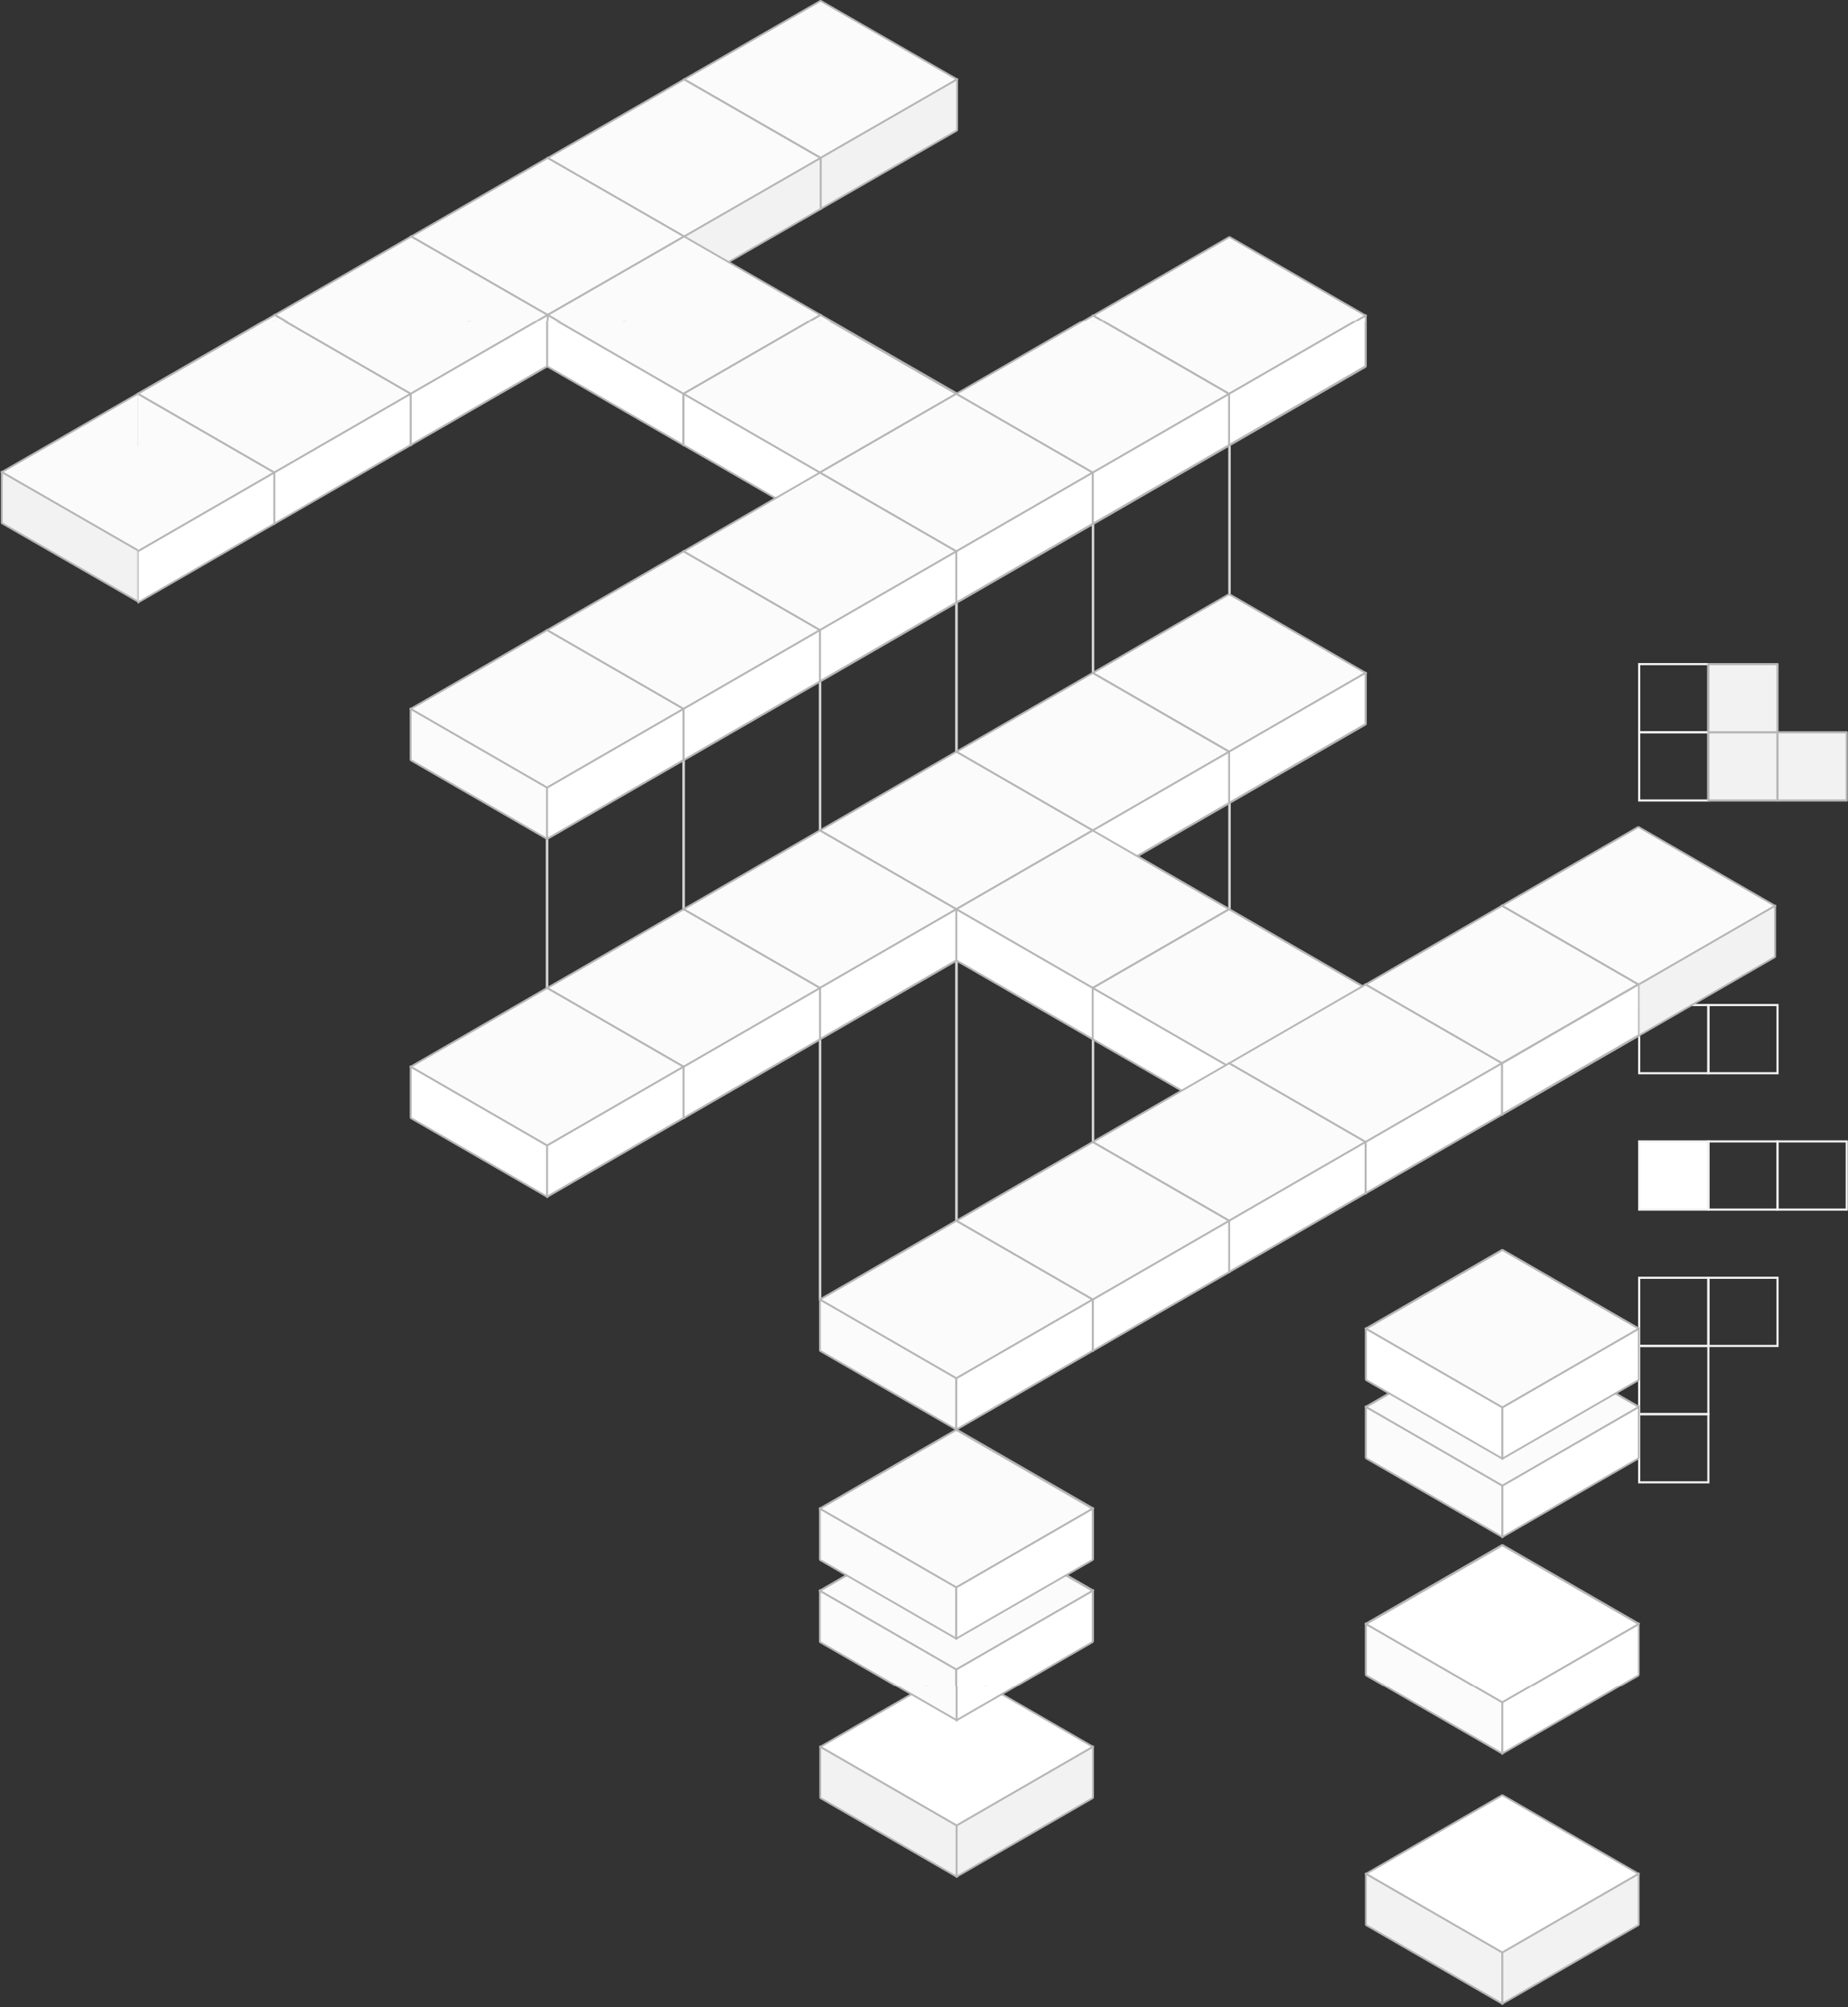 <svg width="650" height="706" viewBox="0 0 650 706" fill="none" xmlns="http://www.w3.org/2000/svg">
<rect x="0" y="0" width="650" height="706" fill="#333333" stroke="none"/>
<path d="M600.884 497.381H576.551V521.362H600.884V497.381Z" stroke="#F2F2F2" stroke-width="0.75" stroke-miterlimit="10"/>
<path d="M600.884 473.4H576.551V497.382H600.884V473.4Z" stroke="#F2F2F2" stroke-width="0.75" stroke-miterlimit="10"/>
<path d="M600.884 449.418H576.551V473.399H600.884V449.418Z" stroke="#F2F2F2" stroke-width="0.75" stroke-miterlimit="10"/>
<path d="M625.216 449.418H600.883V473.399H625.216V449.418Z" stroke="#F2F2F2" stroke-width="0.75" stroke-miterlimit="10"/>
<path d="M600.884 401.455H576.551V425.436H600.884V401.455Z" fill="white" stroke="#F2F2F2" stroke-width="0.75" stroke-miterlimit="10"/>
<path d="M625.216 401.455H600.883V425.436H625.216V401.455Z" stroke="#F2F2F2" stroke-width="0.75" stroke-miterlimit="10"/>
<path d="M649.552 401.455H625.219V425.436H649.552V401.455Z" stroke="#F2F2F2" stroke-width="0.75" stroke-miterlimit="10"/>
<path d="M600.884 353.492H576.551V377.473H600.884V353.492Z" stroke="#F2F2F2" stroke-width="0.75" stroke-miterlimit="10"/>
<path d="M625.216 353.492H600.883V377.473H625.216V353.492Z" stroke="#F2F2F2" stroke-width="0.75" stroke-miterlimit="10"/>
<path d="M600.884 257.568H576.551V281.55H600.884V257.568Z" stroke="#F2F2F2" stroke-width="0.75" stroke-miterlimit="10"/>
<path d="M625.216 257.568H600.883V281.55H625.216V257.568Z" fill="#F2F2F2" stroke="#B6B6B7" stroke-width="0.75" stroke-linejoin="round"/>
<path d="M649.552 257.568H625.219V281.55H649.552V257.568Z" fill="#F2F2F2" stroke="#B6B6B7" stroke-width="0.75" stroke-linejoin="round"/>
<path d="M600.884 233.588H576.551V257.569H600.884V233.588Z" stroke="#F2F2F2" stroke-width="0.75" stroke-miterlimit="10"/>
<path d="M625.216 233.588H600.883V257.569H625.216V233.588Z" fill="#F2F2F2" stroke="#B6B6B7" stroke-width="0.75" stroke-linejoin="round"/>
<rect width="55.379" height="55.379" transform="matrix(0.867 0.499 -0.867 0.499 288.625 0.285)" fill="#FBFBFB" stroke="#B6B6B7" stroke-width="0.753" stroke-linejoin="round"/>
<rect width="55.379" height="17.955" transform="matrix(0.867 0.499 0 1 240.629 27.91)" fill="#FBFBFB" stroke="#B6B6B7" stroke-width="0.753" stroke-linejoin="round"/>
<rect width="55.379" height="17.955" transform="matrix(0.867 -0.499 0 1 288.627 55.535)" fill="#F2F2F2" stroke="#B6B6B7" stroke-width="0.753" stroke-linejoin="round"/>
<rect width="55.379" height="55.379" transform="matrix(0.867 0.499 -0.867 0.499 240.623 27.947)" fill="#FBFBFB" stroke="#B6B6B7" stroke-width="0.753" stroke-linejoin="round"/>
<rect width="55.379" height="17.955" transform="matrix(0.867 0.499 0 1 192.627 55.572)" fill="#FBFBFB" stroke="#B6B6B7" stroke-width="0.753" stroke-linejoin="round"/>
<rect width="55.379" height="17.955" transform="matrix(0.867 -0.499 0 1 240.623 83.197)" fill="#F2F2F2" stroke="#B6B6B7" stroke-width="0.753" stroke-linejoin="round"/>
<rect width="55.379" height="55.379" transform="matrix(0.867 0.499 -0.867 0.499 192.617 55.553)" fill="#FBFBFB" stroke="#B6B6B7" stroke-width="0.753" stroke-linejoin="round"/>
<rect width="55.379" height="17.955" transform="matrix(0.867 0.499 0 1 144.621 83.178)" fill="#FBFBFB" stroke="#B6B6B7" stroke-width="0.753" stroke-linejoin="round"/>
<rect width="55.379" height="17.955" transform="matrix(0.867 -0.499 0 1 192.617 110.801)" fill="#FBFBFB" stroke="#B6B6B7" stroke-width="0.753" stroke-linejoin="round"/>
<rect width="55.379" height="55.379" transform="matrix(0.867 0.499 -0.867 0.499 240.629 83.178)" fill="#FBFBFB" stroke="#B6B6B7" stroke-width="0.753" stroke-linejoin="round"/>
<rect width="55.379" height="17.955" transform="matrix(0.867 0.499 0 1 192.633 110.803)" fill="white" stroke="#B6B6B7" stroke-width="0.753" stroke-linejoin="round"/>
<rect width="55.379" height="17.955" transform="matrix(0.867 -0.499 0 1 240.629 138.428)" fill="#FBFBFB" stroke="#B6B6B7" stroke-width="0.753" stroke-linejoin="round"/>
<rect width="55.379" height="55.379" transform="matrix(0.867 0.499 -0.867 0.499 288.633 110.795)" fill="#FBFBFB" stroke="#B6B6B7" stroke-width="0.753" stroke-linejoin="round"/>
<rect width="55.379" height="17.955" transform="matrix(0.867 0.499 0 1 240.637 138.42)" fill="white" stroke="#B6B6B7" stroke-width="0.753" stroke-linejoin="round"/>
<rect width="55.379" height="17.955" transform="matrix(0.867 -0.499 0 1 288.635 166.045)" fill="#FBFBFB" stroke="#B6B6B7" stroke-width="0.753" stroke-linejoin="round"/>
<rect width="55.379" height="55.379" transform="matrix(0.867 0.499 -0.867 0.499 144.625 83.178)" fill="#FBFBFB" stroke="#B6B6B7" stroke-width="0.753" stroke-linejoin="round"/>
<rect width="55.379" height="17.955" transform="matrix(0.867 0.499 0 1 96.629 110.803)" fill="#FBFBFB" stroke="#B6B6B7" stroke-width="0.753" stroke-linejoin="round"/>
<rect width="55.379" height="17.955" transform="matrix(0.867 -0.499 0 1 144.627 138.428)" fill="white" stroke="#B6B6B7" stroke-width="0.753" stroke-linejoin="round"/>
<rect width="55.379" height="55.379" transform="matrix(0.867 0.499 -0.867 0.499 96.633 110.793)" fill="#FBFBFB" stroke="#B6B6B7" stroke-width="0.753" stroke-linejoin="round"/>
<rect width="55.379" height="17.955" transform="matrix(0.867 0.499 0 1 48.637 138.418)" fill="#FBFBFB" stroke="#B6B6B7" stroke-width="0.753" stroke-linejoin="round"/>
<rect width="55.379" height="17.955" transform="matrix(0.867 -0.499 0 1 96.633 166.043)" fill="white" stroke="#B6B6B7" stroke-width="0.753" stroke-linejoin="round"/>
<rect width="55.379" height="55.379" transform="matrix(0.867 0.499 -0.867 0.499 48.631 138.416)" fill="#FBFBFB" stroke="#B6B6B7" stroke-width="0.753" stroke-linejoin="round"/>
<rect width="55.379" height="17.955" transform="matrix(0.867 0.499 0 1 0.635 166.041)" fill="#F2F2F2" stroke="#B6B6B7" stroke-width="0.753" stroke-linejoin="round"/>
<rect width="55.379" height="17.955" transform="matrix(0.867 -0.499 0 1 48.631 193.666)" fill="white" stroke="#B6B6B7" stroke-width="0.753" stroke-linejoin="round"/>
<path d="M432.518 447.004V156.498" stroke="#D2D3D5" stroke-width="0.753" stroke-linejoin="round"/>
<path d="M384.516 453.799V183.395" stroke="#D2D3D5" stroke-width="0.753" stroke-linejoin="round"/>
<path d="M336.486 453.788V211.57" stroke="#D2D3D5" stroke-width="0.753" stroke-linejoin="round"/>
<path d="M288.512 457.045V239.057" stroke="#D2D3D5" stroke-width="0.753" stroke-linejoin="round"/>
<path d="M240.518 320.626V266.523" stroke="#D2D3D5" stroke-width="0.753" stroke-linejoin="round"/>
<path d="M192.482 348.787V294.684" stroke="#D2D3D5" stroke-width="0.753" stroke-linejoin="round"/>
<rect width="55.382" height="55.382" transform="matrix(0.866 0.5 -0.866 0.5 432.434 83.34)" fill="#FBFBFB" stroke="#B6B6B7" stroke-width="0.753" stroke-linejoin="round"/>
<rect width="55.382" height="17.982" transform="matrix(0.866 0.5 0 1 384.459 111.006)" fill="#FBFBFB" stroke="#B6B6B7" stroke-width="0.753" stroke-linejoin="round"/>
<rect width="55.382" height="17.982" transform="matrix(0.866 -0.5 0 1 432.436 138.67)" fill="white" stroke="#B6B6B7" stroke-width="0.753" stroke-linejoin="round"/>
<rect width="55.382" height="55.382" transform="matrix(0.866 0.5 -0.866 0.5 384.455 111.027)" fill="#FBFBFB" stroke="#B6B6B7" stroke-width="0.753" stroke-linejoin="round"/>
<rect width="55.382" height="17.982" transform="matrix(0.866 0.5 0 1 336.48 138.693)" fill="#FBFBFB" stroke="#B6B6B7" stroke-width="0.753" stroke-linejoin="round"/>
<rect width="55.382" height="17.982" transform="matrix(0.866 -0.5 0 1 384.457 166.361)" fill="white" stroke="#B6B6B7" stroke-width="0.753" stroke-linejoin="round"/>
<rect width="55.382" height="55.382" transform="matrix(0.866 0.5 -0.866 0.5 336.477 138.676)" fill="#FBFBFB" stroke="#B6B6B7" stroke-width="0.753" stroke-linejoin="round"/>
<rect width="55.382" height="17.982" transform="matrix(0.866 0.5 0 1 288.502 166.344)" fill="#FBFBFB" stroke="#B6B6B7" stroke-width="0.753" stroke-linejoin="round"/>
<rect width="55.382" height="17.982" transform="matrix(0.866 -0.5 0 1 336.479 194.016)" fill="white" stroke="#B6B6B7" stroke-width="0.753" stroke-linejoin="round"/>
<rect width="55.382" height="55.382" transform="matrix(0.866 0.5 -0.866 0.5 288.504 166.35)" fill="#FBFBFB" stroke="#B6B6B7" stroke-width="0.753" stroke-linejoin="round"/>
<rect width="55.382" height="17.982" transform="matrix(0.866 0.5 0 1 240.529 194.016)" fill="#FBFBFB" stroke="#B6B6B7" stroke-width="0.753" stroke-linejoin="round"/>
<rect width="55.382" height="17.982" transform="matrix(0.866 -0.5 0 1 288.506 221.68)" fill="white" stroke="#B6B6B7" stroke-width="0.753" stroke-linejoin="round"/>
<rect width="55.382" height="55.382" transform="matrix(0.866 0.5 -0.866 0.5 240.529 194.021)" fill="#FBFBFB" stroke="#B6B6B7" stroke-width="0.753" stroke-linejoin="round"/>
<rect width="55.382" height="17.982" transform="matrix(0.866 0.5 0 1 192.555 221.688)" fill="#FBFBFB" stroke="#B6B6B7" stroke-width="0.753" stroke-linejoin="round"/>
<rect width="55.382" height="17.982" transform="matrix(0.866 -0.5 0 1 240.531 249.355)" fill="white" stroke="#B6B6B7" stroke-width="0.753" stroke-linejoin="round"/>
<rect width="55.382" height="55.382" transform="matrix(0.866 0.5 -0.866 0.5 192.549 221.684)" fill="#FBFBFB" stroke="#B6B6B7" stroke-width="0.753" stroke-linejoin="round"/>
<rect width="55.382" height="17.982" transform="matrix(0.866 0.5 0 1 144.574 249.35)" fill="#FBFBFB" stroke="#B6B6B7" stroke-width="0.753" stroke-linejoin="round"/>
<rect width="55.382" height="17.982" transform="matrix(0.866 -0.5 0 1 192.551 277.014)" fill="white" stroke="#B6B6B7" stroke-width="0.753" stroke-linejoin="round"/>
<rect width="55.389" height="55.389" transform="matrix(0.866 0.5 -0.866 0.5 432.449 209.096)" fill="#FBFBFB" stroke="#B6B6B7" stroke-width="0.753" stroke-linejoin="round"/>
<rect width="55.389" height="17.991" transform="matrix(0.866 0.5 0 1 384.475 236.775)" fill="#FBFBFB" stroke="#B6B6B7" stroke-width="0.753" stroke-linejoin="round"/>
<rect width="55.389" height="17.991" transform="matrix(0.866 -0.5 0 1 432.451 264.453)" fill="white" stroke="#B6B6B7" stroke-width="0.753" stroke-linejoin="round"/>
<rect width="55.389" height="55.389" transform="matrix(0.866 0.5 -0.866 0.5 384.469 236.803)" fill="#FBFBFB" stroke="#B6B6B7" stroke-width="0.753" stroke-linejoin="round"/>
<rect width="55.389" height="17.991" transform="matrix(0.866 0.5 0 1 336.494 264.482)" fill="#FBFBFB" stroke="#B6B6B7" stroke-width="0.753" stroke-linejoin="round"/>
<rect width="55.389" height="17.991" transform="matrix(0.866 -0.5 0 1 384.471 292.16)" fill="white" stroke="#B6B6B7" stroke-width="0.753" stroke-linejoin="round"/>
<rect width="55.389" height="55.389" transform="matrix(0.866 0.5 -0.866 0.5 336.49 264.473)" fill="#FBFBFB" stroke="#B6B6B7" stroke-width="0.753" stroke-linejoin="round"/>
<rect width="55.389" height="17.991" transform="matrix(0.866 0.5 0 1 288.516 292.152)" fill="#FBFBFB" stroke="#B6B6B7" stroke-width="0.753" stroke-linejoin="round"/>
<rect width="55.389" height="17.991" transform="matrix(0.866 -0.5 0 1 336.49 319.832)" fill="#FBFBFB" stroke="#B6B6B7" stroke-width="0.753" stroke-linejoin="round"/>
<rect width="55.389" height="55.389" transform="matrix(0.866 0.5 -0.866 0.5 384.475 292.145)" fill="#FBFBFB" stroke="#B6B6B7" stroke-width="0.753" stroke-linejoin="round"/>
<rect width="55.389" height="17.991" transform="matrix(0.866 0.5 0 1 336.5 319.824)" fill="white" stroke="#B6B6B7" stroke-width="0.753" stroke-linejoin="round"/>
<rect width="55.389" height="17.991" transform="matrix(0.866 -0.5 0 1 384.477 347.502)" fill="#FBFBFB" stroke="#B6B6B7" stroke-width="0.753" stroke-linejoin="round"/>
<rect width="55.389" height="55.389" transform="matrix(0.866 0.5 -0.866 0.5 432.457 319.846)" fill="#FBFBFB" stroke="#B6B6B7" stroke-width="0.753" stroke-linejoin="round"/>
<rect width="55.389" height="17.991" transform="matrix(0.866 0.5 0 1 384.48 347.525)" fill="white" stroke="#B6B6B7" stroke-width="0.753" stroke-linejoin="round"/>
<rect width="55.389" height="17.991" transform="matrix(0.866 -0.5 0 1 432.457 375.205)" fill="#FBFBFB" stroke="#B6B6B7" stroke-width="0.753" stroke-linejoin="round"/>
<rect width="55.389" height="55.389" transform="matrix(0.866 0.5 -0.866 0.5 288.52 292.145)" fill="#FBFBFB" stroke="#B6B6B7" stroke-width="0.753" stroke-linejoin="round"/>
<rect width="55.389" height="17.991" transform="matrix(0.866 0.5 0 1 240.543 319.824)" fill="#FBFBFB" stroke="#B6B6B7" stroke-width="0.753" stroke-linejoin="round"/>
<rect width="55.389" height="17.991" transform="matrix(0.866 -0.5 0 1 288.52 347.502)" fill="white" stroke="#B6B6B7" stroke-width="0.753" stroke-linejoin="round"/>
<rect width="55.389" height="55.389" transform="matrix(0.866 0.5 -0.866 0.5 240.57 319.846)" fill="#FBFBFB" stroke="#B6B6B7" stroke-width="0.753" stroke-linejoin="round"/>
<rect width="55.389" height="17.991" transform="matrix(0.866 0.5 0 1 192.596 347.525)" fill="#FBFBFB" stroke="#B6B6B7" stroke-width="0.753" stroke-linejoin="round"/>
<rect width="55.389" height="17.991" transform="matrix(0.866 -0.5 0 1 240.57 375.205)" fill="white" stroke="#B6B6B7" stroke-width="0.753" stroke-linejoin="round"/>
<rect width="55.389" height="55.389" transform="matrix(0.866 0.5 -0.866 0.5 192.562 347.512)" fill="#FBFBFB" stroke="#B6B6B7" stroke-width="0.753" stroke-linejoin="round"/>
<rect width="55.389" height="17.991" transform="matrix(0.866 0.5 0 1 144.588 375.191)" fill="white" stroke="#B6B6B7" stroke-width="0.753" stroke-linejoin="round"/>
<rect width="55.389" height="17.991" transform="matrix(0.866 -0.5 0 1 192.562 402.865)" fill="white" stroke="#B6B6B7" stroke-width="0.753" stroke-linejoin="round"/>
<rect width="55.389" height="55.389" transform="matrix(0.866 0.5 -0.866 0.5 528.414 631.383)" fill="white" stroke="#B6B6B7" stroke-width="0.753" stroke-linejoin="round"/>
<rect width="55.389" height="17.991" transform="matrix(0.866 0.5 0 1 480.439 659.062)" fill="#F2F2F2" stroke="#B6B6B7" stroke-width="0.753" stroke-linejoin="round"/>
<rect width="55.389" height="17.991" transform="matrix(0.866 -0.5 0 1 528.414 686.74)" fill="#F2F2F2" stroke="#B6B6B7" stroke-width="0.753" stroke-linejoin="round"/>
<rect width="55.389" height="55.389" transform="matrix(0.866 0.5 -0.866 0.5 528.414 467.084)" fill="#FBFBFB" stroke="#B6B6B7" stroke-width="0.753" stroke-linejoin="round"/>
<rect width="55.389" height="17.991" transform="matrix(0.866 0.5 0 1 480.439 494.764)" fill="#FBFBFB" stroke="#B6B6B7" stroke-width="0.753" stroke-linejoin="round"/>
<rect width="55.389" height="17.991" transform="matrix(0.866 -0.5 0 1 528.414 522.443)" fill="white" stroke="#B6B6B7" stroke-width="0.753" stroke-linejoin="round"/>
<rect width="55.389" height="55.389" transform="matrix(0.866 0.5 -0.866 0.5 528.412 543.381)" fill="white" stroke="#B6B6B7" stroke-width="0.753" stroke-linejoin="round"/>
<rect width="55.389" height="17.991" transform="matrix(0.866 0.5 0 1 480.438 571.061)" fill="#FBFBFB" stroke="#B6B6B7" stroke-width="0.753" stroke-linejoin="round"/>
<rect width="55.389" height="17.991" transform="matrix(0.866 -0.5 0 1 528.412 598.74)" fill="white" stroke="#B6B6B7" stroke-width="0.753" stroke-linejoin="round"/>
<rect width="55.389" height="55.389" transform="matrix(0.866 0.5 -0.866 0.5 336.486 586.701)" fill="white" stroke="#B6B6B7" stroke-width="0.753" stroke-linejoin="round"/>
<rect width="55.389" height="17.991" transform="matrix(0.866 0.5 0 1 288.512 614.381)" fill="#F2F2F2" stroke="#B6B6B7" stroke-width="0.753" stroke-linejoin="round"/>
<rect width="55.389" height="17.991" transform="matrix(0.866 -0.5 0 1 336.488 642.061)" fill="#F2F2F2" stroke="#B6B6B7" stroke-width="0.753" stroke-linejoin="round"/>
<rect width="55.389" height="55.389" transform="matrix(0.866 0.5 -0.866 0.5 576.391 290.918)" fill="#FBFBFB" stroke="#B6B6B7" stroke-width="0.753" stroke-linejoin="round"/>
<rect width="55.389" height="17.991" transform="matrix(0.866 0.5 0 1 528.414 318.598)" fill="#FBFBFB" stroke="#B6B6B7" stroke-width="0.753" stroke-linejoin="round"/>
<rect width="55.389" height="17.991" transform="matrix(0.866 -0.5 0 1 576.391 346.277)" fill="#F2F2F2" stroke="#B6B6B7" stroke-width="0.753" stroke-linejoin="round"/>
<rect width="55.389" height="55.389" transform="matrix(0.866 0.5 -0.866 0.5 528.414 318.619)" fill="#FBFBFB" stroke="#B6B6B7" stroke-width="0.753" stroke-linejoin="round"/>
<rect width="55.389" height="17.991" transform="matrix(0.866 0.5 0 1 480.439 346.297)" fill="#FBFBFB" stroke="#B6B6B7" stroke-width="0.753" stroke-linejoin="round"/>
<rect width="55.389" height="17.991" transform="matrix(0.866 -0.5 0 1 528.414 373.977)" fill="white" stroke="#B6B6B7" stroke-width="0.753" stroke-linejoin="round"/>
<rect width="55.389" height="55.389" transform="matrix(0.866 0.5 -0.866 0.5 528.412 439.584)" fill="#FBFBFB" stroke="#B6B6B7" stroke-width="0.753" stroke-linejoin="round"/>
<rect width="55.389" height="17.991" transform="matrix(0.866 0.5 0 1 480.438 467.264)" fill="white" stroke="#B6B6B7" stroke-width="0.753" stroke-linejoin="round"/>
<rect width="55.389" height="17.991" transform="matrix(0.866 -0.5 0 1 528.412 494.943)" fill="white" stroke="#B6B6B7" stroke-width="0.753" stroke-linejoin="round"/>
<rect width="55.389" height="55.389" transform="matrix(0.866 0.5 -0.866 0.5 480.432 346.293)" fill="#FBFBFB" stroke="#B6B6B7" stroke-width="0.753" stroke-linejoin="round"/>
<rect width="55.389" height="17.991" transform="matrix(0.866 0.5 0 1 432.457 373.973)" fill="#FBFBFB" stroke="#B6B6B7" stroke-width="0.753" stroke-linejoin="round"/>
<rect width="55.389" height="17.991" transform="matrix(0.866 -0.5 0 1 480.432 401.652)" fill="white" stroke="#B6B6B7" stroke-width="0.753" stroke-linejoin="round"/>
<rect width="55.389" height="55.389" transform="matrix(0.866 0.5 -0.866 0.5 432.459 373.957)" fill="#FBFBFB" stroke="#B6B6B7" stroke-width="0.753" stroke-linejoin="round"/>
<rect width="55.389" height="17.991" transform="matrix(0.866 0.5 0 1 384.484 401.637)" fill="#FBFBFB" stroke="#B6B6B7" stroke-width="0.753" stroke-linejoin="round"/>
<rect width="55.389" height="17.991" transform="matrix(0.866 -0.5 0 1 432.461 429.314)" fill="white" stroke="#B6B6B7" stroke-width="0.753" stroke-linejoin="round"/>
<rect width="55.389" height="55.389" transform="matrix(0.866 0.5 -0.866 0.5 384.484 401.658)" fill="#FBFBFB" stroke="#B6B6B7" stroke-width="0.753" stroke-linejoin="round"/>
<rect width="55.389" height="17.991" transform="matrix(0.866 0.5 0 1 336.51 429.338)" fill="#FBFBFB" stroke="#B6B6B7" stroke-width="0.753" stroke-linejoin="round"/>
<rect width="55.389" height="17.991" transform="matrix(0.866 -0.5 0 1 384.486 457.02)" fill="white" stroke="#B6B6B7" stroke-width="0.753" stroke-linejoin="round"/>
<rect width="55.389" height="55.389" transform="matrix(0.866 0.5 -0.866 0.5 336.502 429.332)" fill="#FBFBFB" stroke="#B6B6B7" stroke-width="0.753" stroke-linejoin="round"/>
<rect width="55.389" height="17.991" transform="matrix(0.866 0.5 0 1 288.527 457.012)" fill="#FBFBFB" stroke="#B6B6B7" stroke-width="0.753" stroke-linejoin="round"/>
<rect width="55.389" height="17.991" transform="matrix(0.866 -0.5 0 1 336.504 484.689)" fill="white" stroke="#B6B6B7" stroke-width="0.753" stroke-linejoin="round"/>
<rect width="55.389" height="55.389" transform="matrix(0.866 0.5 -0.866 0.5 336.486 531.684)" fill="#FBFBFB" stroke="#B6B6B7" stroke-width="0.753" stroke-linejoin="round"/>
<rect width="55.389" height="17.991" transform="matrix(0.866 0.5 0 1 288.512 559.363)" fill="#FBFBFB" stroke="#B6B6B7" stroke-width="0.753" stroke-linejoin="round"/>
<rect width="55.389" height="17.991" transform="matrix(0.866 -0.5 0 1 336.486 587.041)" fill="white" stroke="#B6B6B7" stroke-width="0.753" stroke-linejoin="round"/>
<rect width="55.389" height="55.389" transform="matrix(0.866 0.5 -0.866 0.5 336.486 502.822)" fill="#FBFBFB" stroke="#B6B6B7" stroke-width="0.753" stroke-linejoin="round"/>
<rect width="55.389" height="17.991" transform="matrix(0.866 0.5 0 1 288.512 530.502)" fill="#FBFBFB" stroke="#B6B6B7" stroke-width="0.753" stroke-linejoin="round"/>
<rect width="55.389" height="17.991" transform="matrix(0.866 -0.5 0 1 336.486 558.18)" fill="white" stroke="#B6B6B7" stroke-width="0.753" stroke-linejoin="round"/>
<g clip-path="url(#clip0_3006_321616)">
<rect width="55.4" height="18.005" transform="matrix(0.866 0.5 0 1 144.428 83.123)" fill="#FBFBFB" stroke="#B6B6B7" stroke-width="0.753" stroke-linejoin="round"/>
<rect width="55.4" height="18.005" transform="matrix(0.866 -0.5 0 1 192.402 110.824)" fill="#FBFBFB" stroke="#B6B6B7" stroke-width="0.753" stroke-linejoin="round"/>
<rect width="55.4" height="55.4" transform="matrix(0.866 0.5 -0.866 0.5 240.391 83.127)" fill="#FBFBFB" stroke="#B6B6B7" stroke-width="0.753" stroke-linejoin="round"/>
<rect width="55.4" height="18.005" transform="matrix(0.866 0.5 0 1 192.416 110.828)" fill="white" stroke="#B6B6B7" stroke-width="0.753" stroke-linejoin="round"/>
<rect width="55.4" height="18.005" transform="matrix(0.866 -0.5 0 1 240.391 138.531)" fill="#FBFBFB" stroke="#B6B6B7" stroke-width="0.753" stroke-linejoin="round"/>
<rect width="55.4" height="55.4" transform="matrix(0.866 0.5 -0.866 0.5 288.373 110.822)" fill="#FBFBFB" stroke="#B6B6B7" stroke-width="0.753" stroke-linejoin="round"/>
<rect width="55.4" height="18.005" transform="matrix(0.866 0.5 0 1 240.398 138.523)" fill="white" stroke="#B6B6B7" stroke-width="0.753" stroke-linejoin="round"/>
<rect width="55.4" height="18.005" transform="matrix(0.866 -0.5 0 1 288.375 166.227)" fill="#FBFBFB" stroke="#B6B6B7" stroke-width="0.753" stroke-linejoin="round"/>
<rect width="55.4" height="55.4" transform="matrix(0.866 0.5 -0.866 0.5 144.43 83.127)" fill="#FBFBFB" stroke="#B6B6B7" stroke-width="0.753" stroke-linejoin="round"/>
<rect width="55.4" height="18.005" transform="matrix(0.866 0.5 0 1 96.455 110.828)" fill="#FBFBFB" stroke="#B6B6B7" stroke-width="0.753" stroke-linejoin="round"/>
<rect width="55.4" height="18.005" transform="matrix(0.866 -0.5 0 1 144.432 138.531)" fill="white" stroke="#B6B6B7" stroke-width="0.753" stroke-linejoin="round"/>
<rect width="55.4" height="55.4" transform="matrix(0.866 0.5 -0.866 0.5 96.457 110.82)" fill="#FBFBFB" stroke="#B6B6B7" stroke-width="0.753" stroke-linejoin="round"/>
<rect width="55.4" height="18.005" transform="matrix(0.866 0.5 0 1 48.482 138.521)" fill="#FBFBFB" stroke="#B6B6B7" stroke-width="0.753" stroke-linejoin="round"/>
<rect width="55.4" height="18.005" transform="matrix(0.866 -0.5 0 1 96.457 166.225)" fill="white" stroke="#B6B6B7" stroke-width="0.753" stroke-linejoin="round"/>
<rect width="55.4" height="55.4" transform="matrix(0.866 0.5 -0.866 0.5 48.477 138.518)" fill="#FBFBFB" stroke="#B6B6B7" stroke-width="0.753" stroke-linejoin="round"/>
<rect width="55.4" height="18.005" transform="matrix(0.866 0.5 0 1 0.502 166.219)" fill="#FBFBFB" stroke="#B6B6B7" stroke-width="0.753" stroke-linejoin="round"/>
<rect width="55.4" height="18.005" transform="matrix(0.866 -0.5 0 1 48.477 193.922)" fill="white" stroke="#B6B6B7" stroke-width="0.753" stroke-linejoin="round"/>
<path d="M432.385 447.252V156.377" stroke="#D2D3D5" stroke-width="0.753" stroke-linejoin="round"/>
<path d="M384.383 454.055V183.307" stroke="#D2D3D5" stroke-width="0.753" stroke-linejoin="round"/>
<path d="M336.354 454.045V211.52" stroke="#D2D3D5" stroke-width="0.753" stroke-linejoin="round"/>
<path d="M288.379 457.306V239.041" stroke="#D2D3D5" stroke-width="0.753" stroke-linejoin="round"/>
<path d="M240.385 320.717V266.545" stroke="#D2D3D5" stroke-width="0.753" stroke-linejoin="round"/>
<path d="M192.35 348.91V294.738" stroke="#D2D3D5" stroke-width="0.753" stroke-linejoin="round"/>
<rect width="55.4" height="55.4" transform="matrix(0.866 0.5 -0.866 0.5 432.301 83.123)" fill="#FBFBFB" stroke="#B6B6B7" stroke-width="0.753" stroke-linejoin="round"/>
<rect width="55.4" height="18.005" transform="matrix(0.866 0.5 0 1 384.326 110.824)" fill="#FBFBFB" stroke="#B6B6B7" stroke-width="0.753" stroke-linejoin="round"/>
<rect width="55.4" height="18.005" transform="matrix(0.866 -0.5 0 1 432.303 138.525)" fill="white" stroke="#B6B6B7" stroke-width="0.753" stroke-linejoin="round"/>
<rect width="55.4" height="55.4" transform="matrix(0.866 0.5 -0.866 0.5 384.32 110.844)" fill="#FBFBFB" stroke="#B6B6B7" stroke-width="0.753" stroke-linejoin="round"/>
<rect width="55.4" height="18.005" transform="matrix(0.866 0.5 0 1 336.346 138.545)" fill="#FBFBFB" stroke="#B6B6B7" stroke-width="0.753" stroke-linejoin="round"/>
<rect width="55.4" height="18.005" transform="matrix(0.866 -0.5 0 1 384.32 166.248)" fill="white" stroke="#B6B6B7" stroke-width="0.753" stroke-linejoin="round"/>
<rect width="55.4" height="55.4" transform="matrix(0.866 0.5 -0.866 0.5 336.344 138.529)" fill="#FBFBFB" stroke="#B6B6B7" stroke-width="0.753" stroke-linejoin="round"/>
<rect width="55.4" height="18.005" transform="matrix(0.866 0.5 0 1 288.369 166.232)" fill="#FBFBFB" stroke="#B6B6B7" stroke-width="0.753" stroke-linejoin="round"/>
<rect width="55.4" height="18.005" transform="matrix(0.866 -0.5 0 1 336.344 193.939)" fill="white" stroke="#B6B6B7" stroke-width="0.753" stroke-linejoin="round"/>
<rect width="55.4" height="55.4" transform="matrix(0.866 0.5 -0.866 0.5 288.371 166.238)" fill="#FBFBFB" stroke="#B6B6B7" stroke-width="0.753" stroke-linejoin="round"/>
<rect width="55.4" height="18.005" transform="matrix(0.866 0.5 0 1 240.396 193.939)" fill="#FBFBFB" stroke="#B6B6B7" stroke-width="0.753" stroke-linejoin="round"/>
<rect width="55.4" height="18.005" transform="matrix(0.866 -0.5 0 1 288.371 221.641)" fill="white" stroke="#B6B6B7" stroke-width="0.753" stroke-linejoin="round"/>
<rect width="55.4" height="55.4" transform="matrix(0.866 0.5 -0.866 0.5 240.396 193.943)" fill="#FBFBFB" stroke="#B6B6B7" stroke-width="0.753" stroke-linejoin="round"/>
<rect width="55.4" height="18.005" transform="matrix(0.866 0.5 0 1 192.422 221.645)" fill="#FBFBFB" stroke="#B6B6B7" stroke-width="0.753" stroke-linejoin="round"/>
<rect width="55.4" height="18.005" transform="matrix(0.866 -0.5 0 1 240.398 249.348)" fill="white" stroke="#B6B6B7" stroke-width="0.753" stroke-linejoin="round"/>
<rect width="55.4" height="55.4" transform="matrix(0.866 0.5 -0.866 0.5 192.416 221.641)" fill="#FBFBFB" stroke="#B6B6B7" stroke-width="0.753" stroke-linejoin="round"/>
<rect width="55.4" height="18.005" transform="matrix(0.866 0.5 0 1 144.441 249.342)" fill="#FBFBFB" stroke="#B6B6B7" stroke-width="0.753" stroke-linejoin="round"/>
<rect width="55.4" height="18.005" transform="matrix(0.866 -0.5 0 1 192.418 277.043)" fill="white" stroke="#B6B6B7" stroke-width="0.753" stroke-linejoin="round"/>
<rect width="55.4" height="55.4" transform="matrix(0.866 0.5 -0.866 0.5 432.316 208.977)" fill="#FBFBFB" stroke="#B6B6B7" stroke-width="0.753" stroke-linejoin="round"/>
<rect width="55.4" height="18.005" transform="matrix(0.866 0.5 0 1 384.342 236.678)" fill="#FBFBFB" stroke="#B6B6B7" stroke-width="0.753" stroke-linejoin="round"/>
<rect width="55.4" height="18.005" transform="matrix(0.866 -0.5 0 1 432.318 264.379)" fill="white" stroke="#B6B6B7" stroke-width="0.753" stroke-linejoin="round"/>
<rect width="55.4" height="55.4" transform="matrix(0.866 0.5 -0.866 0.5 384.336 236.705)" fill="#FBFBFB" stroke="#B6B6B7" stroke-width="0.753" stroke-linejoin="round"/>
<rect width="55.4" height="18.005" transform="matrix(0.866 0.5 0 1 336.361 264.406)" fill="#FBFBFB" stroke="#B6B6B7" stroke-width="0.753" stroke-linejoin="round"/>
<rect width="55.4" height="18.005" transform="matrix(0.866 -0.5 0 1 384.336 292.107)" fill="white" stroke="#B6B6B7" stroke-width="0.753" stroke-linejoin="round"/>
<rect width="55.4" height="55.4" transform="matrix(0.866 0.5 -0.866 0.5 336.357 264.396)" fill="#FBFBFB" stroke="#B6B6B7" stroke-width="0.753" stroke-linejoin="round"/>
<rect width="55.4" height="18.005" transform="matrix(0.866 0.5 0 1 288.383 292.098)" fill="#FBFBFB" stroke="#B6B6B7" stroke-width="0.753" stroke-linejoin="round"/>
<rect width="55.4" height="18.005" transform="matrix(0.866 -0.5 0 1 336.357 319.801)" fill="#FBFBFB" stroke="#B6B6B7" stroke-width="0.753" stroke-linejoin="round"/>
<rect width="55.4" height="55.4" transform="matrix(0.866 0.5 -0.866 0.5 384.34 292.092)" fill="#FBFBFB" stroke="#B6B6B7" stroke-width="0.753" stroke-linejoin="round"/>
<rect width="55.4" height="18.005" transform="matrix(0.866 0.5 0 1 336.363 319.793)" fill="white" stroke="#B6B6B7" stroke-width="0.753" stroke-linejoin="round"/>
<rect width="55.4" height="18.005" transform="matrix(0.866 -0.5 0 1 384.34 347.494)" fill="#FBFBFB" stroke="#B6B6B7" stroke-width="0.753" stroke-linejoin="round"/>
<rect width="55.4" height="55.4" transform="matrix(0.866 0.5 -0.866 0.5 432.324 319.814)" fill="#FBFBFB" stroke="#B6B6B7" stroke-width="0.753" stroke-linejoin="round"/>
<rect width="55.4" height="18.005" transform="matrix(0.866 0.5 0 1 384.348 347.516)" fill="white" stroke="#B6B6B7" stroke-width="0.753" stroke-linejoin="round"/>
<rect width="55.4" height="18.005" transform="matrix(0.866 -0.5 0 1 432.324 375.219)" fill="#FBFBFB" stroke="#B6B6B7" stroke-width="0.753" stroke-linejoin="round"/>
<rect width="55.4" height="55.4" transform="matrix(0.866 0.5 -0.866 0.5 288.383 292.092)" fill="#FBFBFB" stroke="#B6B6B7" stroke-width="0.753" stroke-linejoin="round"/>
<rect width="55.4" height="18.005" transform="matrix(0.866 0.5 0 1 240.408 319.793)" fill="#FBFBFB" stroke="#B6B6B7" stroke-width="0.753" stroke-linejoin="round"/>
<rect width="55.4" height="18.005" transform="matrix(0.866 -0.5 0 1 288.383 347.494)" fill="white" stroke="#B6B6B7" stroke-width="0.753" stroke-linejoin="round"/>
<rect width="55.4" height="55.4" transform="matrix(0.866 0.5 -0.866 0.5 240.438 319.814)" fill="#FBFBFB" stroke="#B6B6B7" stroke-width="0.753" stroke-linejoin="round"/>
<rect width="55.4" height="18.005" transform="matrix(0.866 0.5 0 1 192.463 347.516)" fill="#FBFBFB" stroke="#B6B6B7" stroke-width="0.753" stroke-linejoin="round"/>
<rect width="55.4" height="18.005" transform="matrix(0.866 -0.5 0 1 240.438 375.219)" fill="white" stroke="#B6B6B7" stroke-width="0.753" stroke-linejoin="round"/>
<rect width="55.4" height="55.4" transform="matrix(0.866 0.5 -0.866 0.5 192.43 347.502)" fill="#FBFBFB" stroke="#B6B6B7" stroke-width="0.753" stroke-linejoin="round"/>
<rect width="55.4" height="18.005" transform="matrix(0.866 0.5 0 1 144.455 375.203)" fill="white" stroke="#B6B6B7" stroke-width="0.753" stroke-linejoin="round"/>
<rect width="55.4" height="18.005" transform="matrix(0.866 -0.5 0 1 192.43 402.898)" fill="white" stroke="#B6B6B7" stroke-width="0.753" stroke-linejoin="round"/>
<rect width="55.4" height="55.4" transform="matrix(0.866 0.5 -0.866 0.5 528.43 467.168)" fill="#FBFBFB" stroke="#B6B6B7" stroke-width="0.753" stroke-linejoin="round"/>
<rect width="55.4" height="18.005" transform="matrix(0.866 0.5 0 1 480.455 494.869)" fill="#FBFBFB" stroke="#B6B6B7" stroke-width="0.753" stroke-linejoin="round"/>
<rect width="55.4" height="18.005" transform="matrix(0.866 -0.5 0 1 528.43 522.572)" fill="white" stroke="#B6B6B7" stroke-width="0.753" stroke-linejoin="round"/>
<rect width="55.4" height="55.4" transform="matrix(0.866 0.5 -0.866 0.5 528.43 543.521)" fill="white" stroke="#B6B6B7" stroke-width="0.753" stroke-linejoin="round"/>
<rect width="55.4" height="18.005" transform="matrix(0.866 0.5 0 1 480.455 571.223)" fill="#FBFBFB" stroke="#B6B6B7" stroke-width="0.753" stroke-linejoin="round"/>
<rect width="55.4" height="18.005" transform="matrix(0.866 -0.5 0 1 528.43 598.926)" fill="white" stroke="#B6B6B7" stroke-width="0.753" stroke-linejoin="round"/>
<rect width="55.4" height="55.4" transform="matrix(0.866 0.5 -0.866 0.5 336.352 586.875)" fill="white" stroke="#B6B6B7" stroke-width="0.753" stroke-linejoin="round"/>
<rect width="55.4" height="55.4" transform="matrix(0.866 0.5 -0.866 0.5 576.256 290.861)" fill="#FBFBFB" stroke="#B6B6B7" stroke-width="0.753" stroke-linejoin="round"/>
<rect width="55.4" height="18.005" transform="matrix(0.866 0.5 0 1 528.281 318.562)" fill="#FBFBFB" stroke="#B6B6B7" stroke-width="0.753" stroke-linejoin="round"/>
<rect width="55.4" height="18.005" transform="matrix(0.866 -0.5 0 1 576.258 346.266)" fill="white" stroke="#B6B6B7" stroke-width="0.753" stroke-linejoin="round"/>
<rect width="55.4" height="55.4" transform="matrix(0.866 0.5 -0.866 0.5 528.277 318.584)" fill="#FBFBFB" stroke="#B6B6B7" stroke-width="0.753" stroke-linejoin="round"/>
<rect width="55.4" height="18.005" transform="matrix(0.866 0.5 0 1 480.303 346.283)" fill="#FBFBFB" stroke="#B6B6B7" stroke-width="0.753" stroke-linejoin="round"/>
<path d="M528.277 373.986L576.519 346.083L576.496 364.115L528.277 391.991V373.986Z" fill="white" stroke="#B6B6B7" stroke-width="0.753" stroke-linejoin="round"/>
<rect width="55.4" height="55.4" transform="matrix(0.866 0.5 -0.866 0.5 528.43 439.645)" fill="#FBFBFB" stroke="#B6B6B7" stroke-width="0.753" stroke-linejoin="round"/>
<rect width="55.4" height="18.005" transform="matrix(0.866 0.5 0 1 480.453 467.346)" fill="white" stroke="#B6B6B7" stroke-width="0.753" stroke-linejoin="round"/>
<rect width="55.4" height="18.005" transform="matrix(0.866 -0.5 0 1 528.43 495.049)" fill="white" stroke="#B6B6B7" stroke-width="0.753" stroke-linejoin="round"/>
<rect width="55.4" height="55.4" transform="matrix(0.866 0.5 -0.866 0.5 480.297 346.279)" fill="#FBFBFB" stroke="#B6B6B7" stroke-width="0.753" stroke-linejoin="round"/>
<rect width="55.4" height="18.005" transform="matrix(0.866 0.5 0 1 432.322 373.98)" fill="#FBFBFB" stroke="#B6B6B7" stroke-width="0.753" stroke-linejoin="round"/>
<rect width="55.4" height="18.005" transform="matrix(0.866 -0.5 0 1 480.297 401.684)" fill="white" stroke="#B6B6B7" stroke-width="0.753" stroke-linejoin="round"/>
<rect width="55.4" height="55.4" transform="matrix(0.866 0.5 -0.866 0.5 432.324 373.965)" fill="#FBFBFB" stroke="#B6B6B7" stroke-width="0.753" stroke-linejoin="round"/>
<rect width="55.4" height="18.005" transform="matrix(0.866 0.5 0 1 384.348 401.666)" fill="#FBFBFB" stroke="#B6B6B7" stroke-width="0.753" stroke-linejoin="round"/>
<rect width="55.4" height="18.005" transform="matrix(0.866 -0.5 0 1 432.324 429.365)" fill="white" stroke="#B6B6B7" stroke-width="0.753" stroke-linejoin="round"/>
<rect width="55.4" height="55.4" transform="matrix(0.866 0.5 -0.866 0.5 384.352 401.689)" fill="#FBFBFB" stroke="#B6B6B7" stroke-width="0.753" stroke-linejoin="round"/>
<rect width="55.4" height="18.005" transform="matrix(0.866 0.5 0 1 336.377 429.391)" fill="#FBFBFB" stroke="#B6B6B7" stroke-width="0.753" stroke-linejoin="round"/>
<rect width="55.4" height="18.005" transform="matrix(0.866 -0.5 0 1 384.354 457.096)" fill="white" stroke="#B6B6B7" stroke-width="0.753" stroke-linejoin="round"/>
<rect width="55.4" height="55.4" transform="matrix(0.866 0.5 -0.866 0.5 336.367 429.383)" fill="#FBFBFB" stroke="#B6B6B7" stroke-width="0.753" stroke-linejoin="round"/>
<rect width="55.4" height="18.005" transform="matrix(0.866 0.5 0 1 288.395 457.084)" fill="#FBFBFB" stroke="#B6B6B7" stroke-width="0.753" stroke-linejoin="round"/>
<rect width="55.4" height="18.005" transform="matrix(0.866 -0.5 0 1 336.367 484.785)" fill="white" stroke="#B6B6B7" stroke-width="0.753" stroke-linejoin="round"/>
<rect width="55.4" height="55.4" transform="matrix(0.866 0.5 -0.866 0.5 336.352 531.818)" fill="#FBFBFB" stroke="#B6B6B7" stroke-width="0.753" stroke-linejoin="round"/>
<rect width="55.4" height="18.005" transform="matrix(0.866 0.5 0 1 288.375 559.52)" fill="#FBFBFB" stroke="#B6B6B7" stroke-width="0.753" stroke-linejoin="round"/>
<rect width="55.4" height="18.005" transform="matrix(0.866 -0.5 0 1 336.352 587.221)" fill="white" stroke="#B6B6B7" stroke-width="0.753" stroke-linejoin="round"/>
<rect width="55.4" height="55.4" transform="matrix(0.866 0.5 -0.866 0.5 336.352 502.932)" fill="#FBFBFB" stroke="#B6B6B7" stroke-width="0.753" stroke-linejoin="round"/>
<rect width="55.4" height="18.005" transform="matrix(0.866 0.5 0 1 288.377 530.633)" fill="#FBFBFB" stroke="#B6B6B7" stroke-width="0.753" stroke-linejoin="round"/>
<rect width="55.4" height="18.005" transform="matrix(0.866 -0.5 0 1 336.352 558.334)" fill="white" stroke="#B6B6B7" stroke-width="0.753" stroke-linejoin="round"/>
</g>
<defs>
<clipPath id="clip0_3006_321616">
<rect width="528" height="480" fill="white" transform="translate(48.5 113)"/>
</clipPath>
</defs>
</svg>
